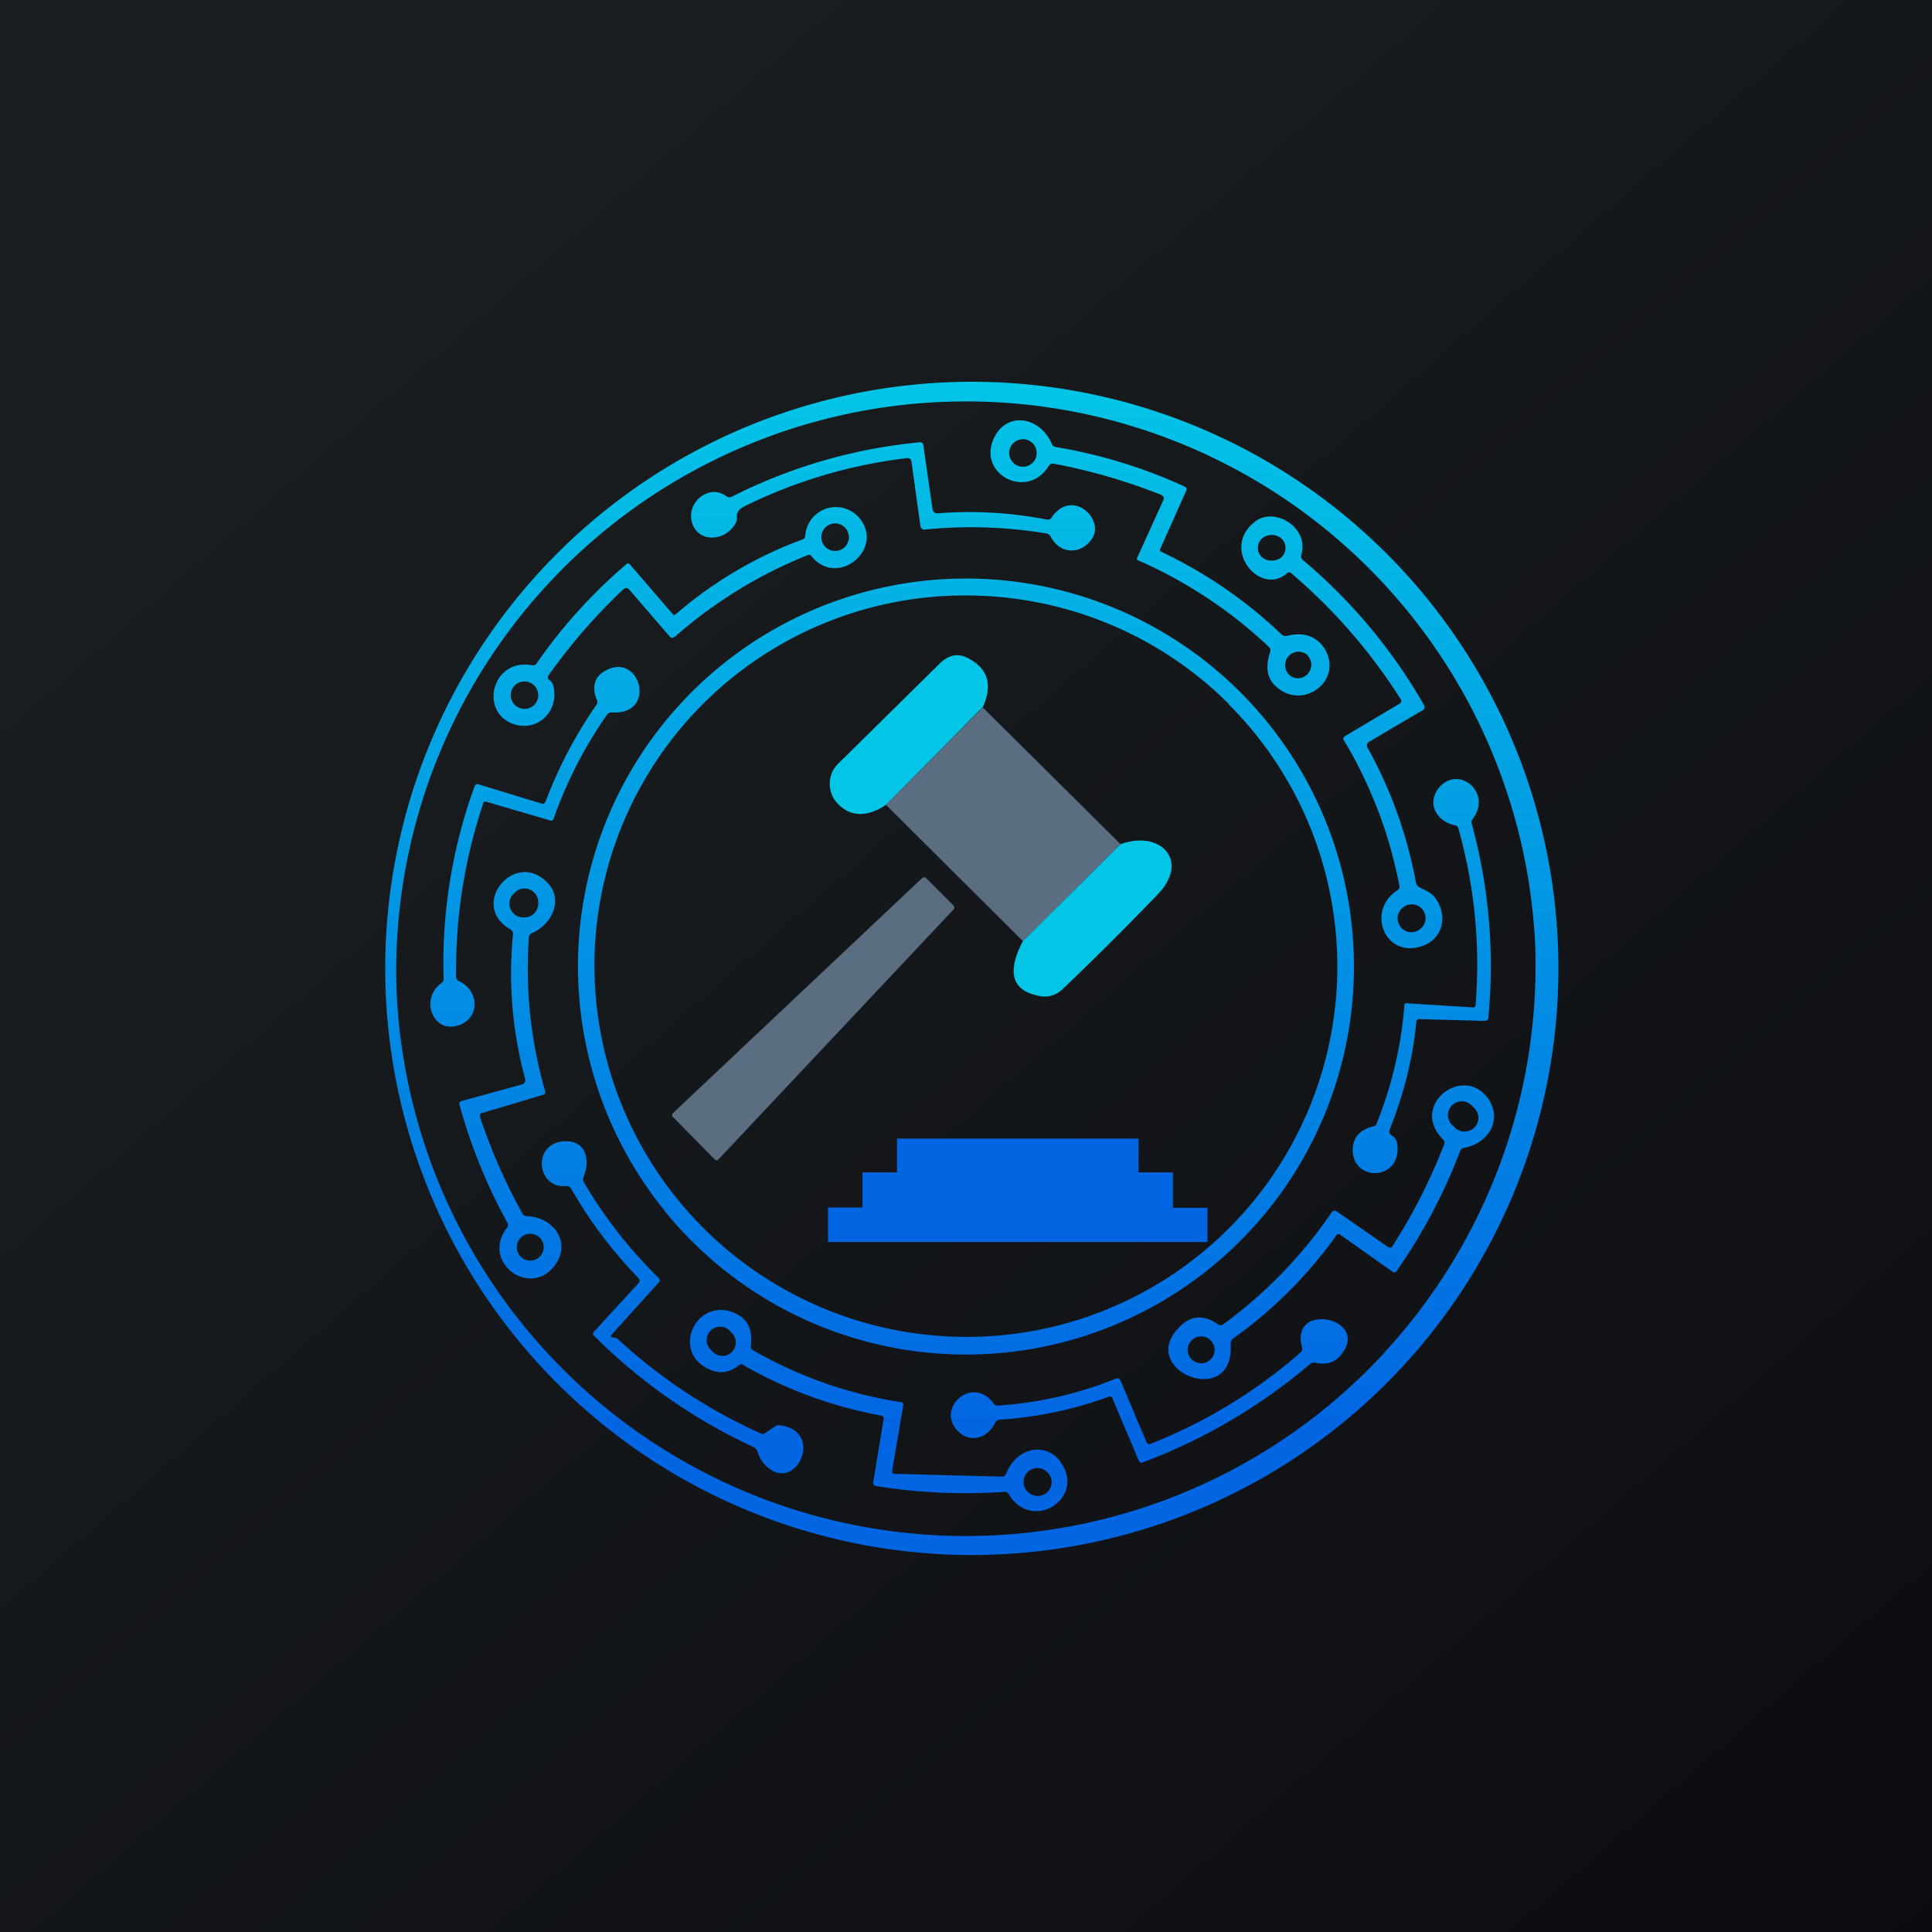 <svg xmlns="http://www.w3.org/2000/svg" width="24" height="24" fill="none" viewBox="0 0 24 24"><g clip-path="url(#a)"><path fill="url(#b)" d="M0 0h24v24H0z"/><path fill="#03C5E6" d="m12.206 8.786-1.2 1.213q-.366.238-.609-.026a.354.354 0 0 1 0-.471l1.286-1.269c.116-.107.236-.124.368-.043q.342.194.155.6z"/><path fill="#5B6D81" d="m12.206 8.786 1.714 1.701-1.213 1.204-1.701-1.693 1.2-1.208z"/><path fill="#03C5E6" d="m12.707 11.691 1.213-1.204c.489-.18.87.201.459.626-.45.467-.845.857-1.183 1.178a.31.31 0 0 1-.257.086q-.547-.086-.232-.686"/><path fill="#5B6D81" d="m8.357 13.83 3.099-2.923a.034.034 0 0 1 .047 0l.343.343a.034.034 0 0 1 0 .047L8.927 14.4a.034.034 0 0 1-.043.009l-.008-.009-.515-.523a.034.034 0 0 1-.008-.038s0-.009.008-.009z"/><path fill="url(#c)" d="M9.236 18.742a7.287 7.287 0 1 0 5.528-13.484 7.287 7.287 0 0 0-5.528 13.484m7.954-1.93a7.077 7.077 0 0 1-12.265-4.54 7.078 7.078 0 0 1 14.145-.543 7.08 7.08 0 0 1-1.88 5.08zm-1.269-8.93a5.7 5.7 0 0 0-1.5-1.03q-.02-.013-.008-.033l.321-.72q.019-.038-.021-.056a6.3 6.3 0 0 0-1.594-.489.06.06 0 0 1-.052-.038c-.154-.356-.587-.412-.733-.043-.171.433.438.737.695.313a.06.06 0 0 1 .06-.026q.686.129 1.332.386.051.024.03.068l-.321.707a.034.034 0 0 0 .004.043h.013a5.7 5.7 0 0 1 1.62 1.076q.02.024.013.056c-.064.184-.043.334.077.437.33.296.832-.077.6-.472-.103-.158-.257-.214-.471-.162q-.039.01-.065-.018M12.81 5.49a.171.171 0 1 1-.205.274.171.171 0 0 1 .205-.274m3.433 2.653a.167.167 0 0 1-.184.27.167.167 0 0 1 .122-.31q.035.011.062.036zm-4.594-1.766a5 5 0 0 1 1.354.077c.026.005.043 0 .06-.025.257-.378.686.034.489.282-.138.18-.386.172-.498-.042a.08.08 0 0 0-.06-.043 5.7 5.7 0 0 0-1.508-.047c-.03 0-.043-.013-.052-.043l-.111-.802q-.005-.044-.056-.043a6.2 6.2 0 0 0-2.014.596c-.043.022-.073.043-.086.073a.12.12 0 0 0-.013.069.13.13 0 0 1-.017.072c-.133.24-.497.245-.548-.042-.043-.24.231-.446.432-.296q.031.024.069.008a6.5 6.5 0 0 1 2.34-.677q.032 0 .039.03l.115.802c.009.038.03.051.065.051M8.383 7.911a5.7 5.7 0 0 1 1.65-1.015q.027-.014.047.013c.322.398.909-.086.6-.468a.381.381 0 0 0-.677.215.05.05 0 0 1-.039.047 5.1 5.1 0 0 0-1.568.926q-.024.02-.043-.005l-.532-.617a.026.026 0 0 0-.038 0c-.423.36-.798.774-1.114 1.23a.056.056 0 0 1-.065.026c-.488-.086-.651.574-.235.728.308.112.582-.158.505-.471a.12.12 0 0 0-.034-.06l-.017-.013c-.022-.017-.022-.043-.004-.064q.41-.577.925-1.063c.026-.021.043-.021.069 0l.506.587q.031.033.064 0zm2.151-1.298q.015.04.01.08a.17.17 0 0 1-.168.151.171.171 0 1 1 .158-.231M6.673 8.57a.17.17 0 0 1-.159.236.171.171 0 0 1-.12-.291.172.172 0 0 1 .279.055m9.313-1.448c-.33.291-.832-.304-.395-.643.245-.189.673.077.575.411-.009.026 0 .048.017.065a6.7 6.7 0 0 1 1.509 1.808.043.043 0 0 1-.013.056l-.669.394c-.03.022-.039.043-.021.077.29.521.492 1.086.6 1.672a.09.09 0 0 0 .043.06l.05.026c.048.021.09.043.13.085.192.232.115.553-.18.63-.438.12-.656-.454-.275-.702a.052.052 0 0 0 .026-.06 5.5 5.5 0 0 0-.686-1.8q-.027-.034.017-.06l.673-.4q.033-.023.013-.055a6.9 6.9 0 0 0-1.358-1.564q-.026-.026-.056 0m-.017-.317a.15.15 0 0 0-.052-.116.17.17 0 0 0-.12-.043.18.18 0 0 0-.12.043.16.16 0 0 0-.051.116.155.155 0 0 0 .109.15q.032.01.067.008a.18.18 0 0 0 .12-.043.16.16 0 0 0 .047-.115m1.74 4.598a.17.17 0 0 0-.107-.156.17.17 0 0 0-.185.036.17.17 0 0 0-.042.191.17.17 0 0 0 .096.095.17.17 0 0 0 .135-.005.2.2 0 0 0 .055-.04.17.17 0 0 0 .048-.12m-9.45 3.643a4.82 4.82 0 1 0-1.054-3.538 4.82 4.82 0 0 0 1.054 3.534zm7.002-6.3A4.602 4.602 0 0 1 12 16.607 4.62 4.62 0 0 1 7.384 12 4.603 4.603 0 0 1 12 7.397c1.222 0 2.4.484 3.262 1.346zm3.069 3.737a6.2 6.2 0 0 0-.214-2.194.05.05 0 0 0-.043-.038c-.232-.048-.356-.28-.193-.472.244-.279.66.069.416.39a.07.07 0 0 0-.013.064 6.7 6.7 0 0 1 .206 2.405q0 .044-.052.043l-.801-.022q-.041-.001-.043.043c-.043.454-.159.9-.33 1.329a.06.06 0 0 0 .017.068l.03.021a.13.13 0 0 1 .043.065c.086.48-.54.51-.549.107-.004-.154.082-.257.253-.3.022-.004.043-.017.047-.043.189-.473.305-.971.343-1.478a.03.03 0 0 1 .017-.01l.828.052q.038.002.038-.03m-3.013 4.145a5.5 5.5 0 0 0 1.286-1.286q.02-.025.047-.004l.647.458a.03.03 0 0 0 .028.008.03.03 0 0 0 .024-.016c.323-.461.588-.961.788-1.487a.06.06 0 0 1 .052-.043c.287-.052.475-.33.308-.596-.3-.459-.998.056-.574.489q.031.025.017.064-.26.672-.651 1.277a.04.04 0 0 1-.03.004l-.013-.004-.643-.446q-.034-.019-.06.013a5.7 5.7 0 0 1-1.35 1.393q-.033.02-.06 0c-.176-.124-.339-.116-.48.03-.544.54.686 1.033.634.214q0-.044.03-.068m2.979-2.88a.17.17 0 0 1-.043.297.17.17 0 0 1-.197-.057.17.17 0 0 1-.058-.198.172.172 0 0 1 .298-.042m-3.266 2.893a.167.167 0 0 1-.048.282.17.17 0 0 1-.188-.047.167.167 0 0 1 .236-.235m-7.414-.026.043.004c.534.496 1.146.9 1.812 1.196l.026-.009.142-.094a.05.05 0 0 1 .034-.009c.579.056.223.845-.142.519a.4.4 0 0 1-.12-.189.1.1 0 0 0-.055-.06 6.9 6.9 0 0 1-1.993-1.397l.008-.026.558-.608q.032-.03 0-.069a5.5 5.5 0 0 1-.832-1.105.06.06 0 0 0-.064-.035c-.373.035-.429-.548-.009-.557.257-.004.309.236.227.437-.012.026-.008.043 0 .069q.385.657.93 1.191a.043.043 0 0 1 0 .06l-.578.639c-.022.021-.017.038.013.043m4.83 1.727-1.329-.034q-.04.001-.034-.043l.137-.806c.004-.026-.004-.043-.034-.043a5.3 5.3 0 0 1-1.83-.643.06.06 0 0 1-.03-.055c.03-.223-.052-.36-.245-.425-.445-.145-.741.497-.274.716q.2.09.373-.051c.017-.013.034-.017.056 0a5.4 5.4 0 0 0 1.705.625q.046.007.035.052l-.129.78q-.007.03.03.043a7 7 0 0 0 1.603.073c.021 0 .043.008.051.03.275.45.875.098.695-.31-.155-.355-.583-.312-.729.057a.05.05 0 0 1-.051.034m-3.373-1.8a.167.167 0 0 1-.043.291.17.17 0 0 1-.193-.06.166.166 0 0 1-.009-.245.17.17 0 0 1 .19-.032q.032.015.055.042zm3.921 1.731a.17.17 0 0 1 .019.259.17.17 0 0 1-.204.029.172.172 0 1 1 .185-.288m.785-.925a4.9 4.9 0 0 1-1.359.287q-.038.001-.056.034c-.094.201-.325.27-.48.09-.248-.283.202-.673.455-.33.012.021.034.034.06.03a4.7 4.7 0 0 0 1.461-.334q.046-.013.06.025l.322.763c.012.026.03.03.05.022a6.4 6.4 0 0 0 1.865-1.136.06.06 0 0 0 .017-.064c-.158-.575.858-.364.485.094q-.11.142-.317.099a.08.08 0 0 0-.07.017 7 7 0 0 1-2.078 1.221q-.033.012-.047-.021l-.33-.78q-.006-.025-.038-.017M6.004 9.977a6.5 6.5 0 0 0-.338 2.156q0 .038.038.056c.266.128.257.492-.043.557-.291.068-.441-.343-.18-.532a.06.06 0 0 0 .03-.055 6.4 6.4 0 0 1 .382-2.383c.008-.03.03-.043.06-.03l.771.235c.026.013.043 0 .056-.03a5.5 5.5 0 0 1 .626-1.191c.017-.017.017-.043.008-.064-.064-.163-.03-.287.099-.36.441-.257.66.553.086.514a.07.07 0 0 0-.06.03c-.277.397-.5.83-.66 1.286-.009.025-.022.034-.048.025l-.788-.231c-.022-.009-.034 0-.043.017zm-.043 3.896c.142.416.313.814.528 1.2.008.021.03.034.055.034.356.017.566.352.33.635-.313.372-.9-.073-.574-.493.013-.022.017-.043 0-.065a6.7 6.7 0 0 1-.591-1.457q-.014-.039.03-.051l.75-.206a.06.06 0 0 0 .03-.026.06.06 0 0 0 .004-.043 5 5 0 0 1-.15-1.8.06.06 0 0 0-.03-.055c-.532-.3.06-1.016.467-.57.189.205.043.514-.206.617a.06.06 0 0 0-.034.047 5.5 5.5 0 0 0 .201 1.912q.014.038-.03.05l-.75.224c-.025.004-.034.021-.025.043zm.725-2.657a.171.171 0 0 0-.3-.12.172.172 0 0 0 .025.276.17.17 0 0 0 .103.024.17.17 0 0 0 .172-.176zm.068 4.277a.167.167 0 1 0-.334 0 .167.167 0 0 0 .334 0"/><path fill="#0266E2" d="M10.286 15.005v.424H15v-.425h-.429v-.44h-.428v-.42h-3v.42h-.429V15h-.428z"/></g><defs><linearGradient id="b" x1="4.466" x2="29.207" y1="4.161" y2="32.58" gradientUnits="userSpaceOnUse"><stop stop-color="#1A1E21"/><stop offset="1" stop-color="#06060A"/></linearGradient><linearGradient id="c" x1="12" x2="12" y1="4.714" y2="19.286" gradientUnits="userSpaceOnUse"><stop stop-color="#03C5E6"/><stop offset=".89" stop-color="#0266E2"/></linearGradient><clipPath id="a"><path fill="#fff" d="M0 0h24v24H0z"/></clipPath></defs></svg>